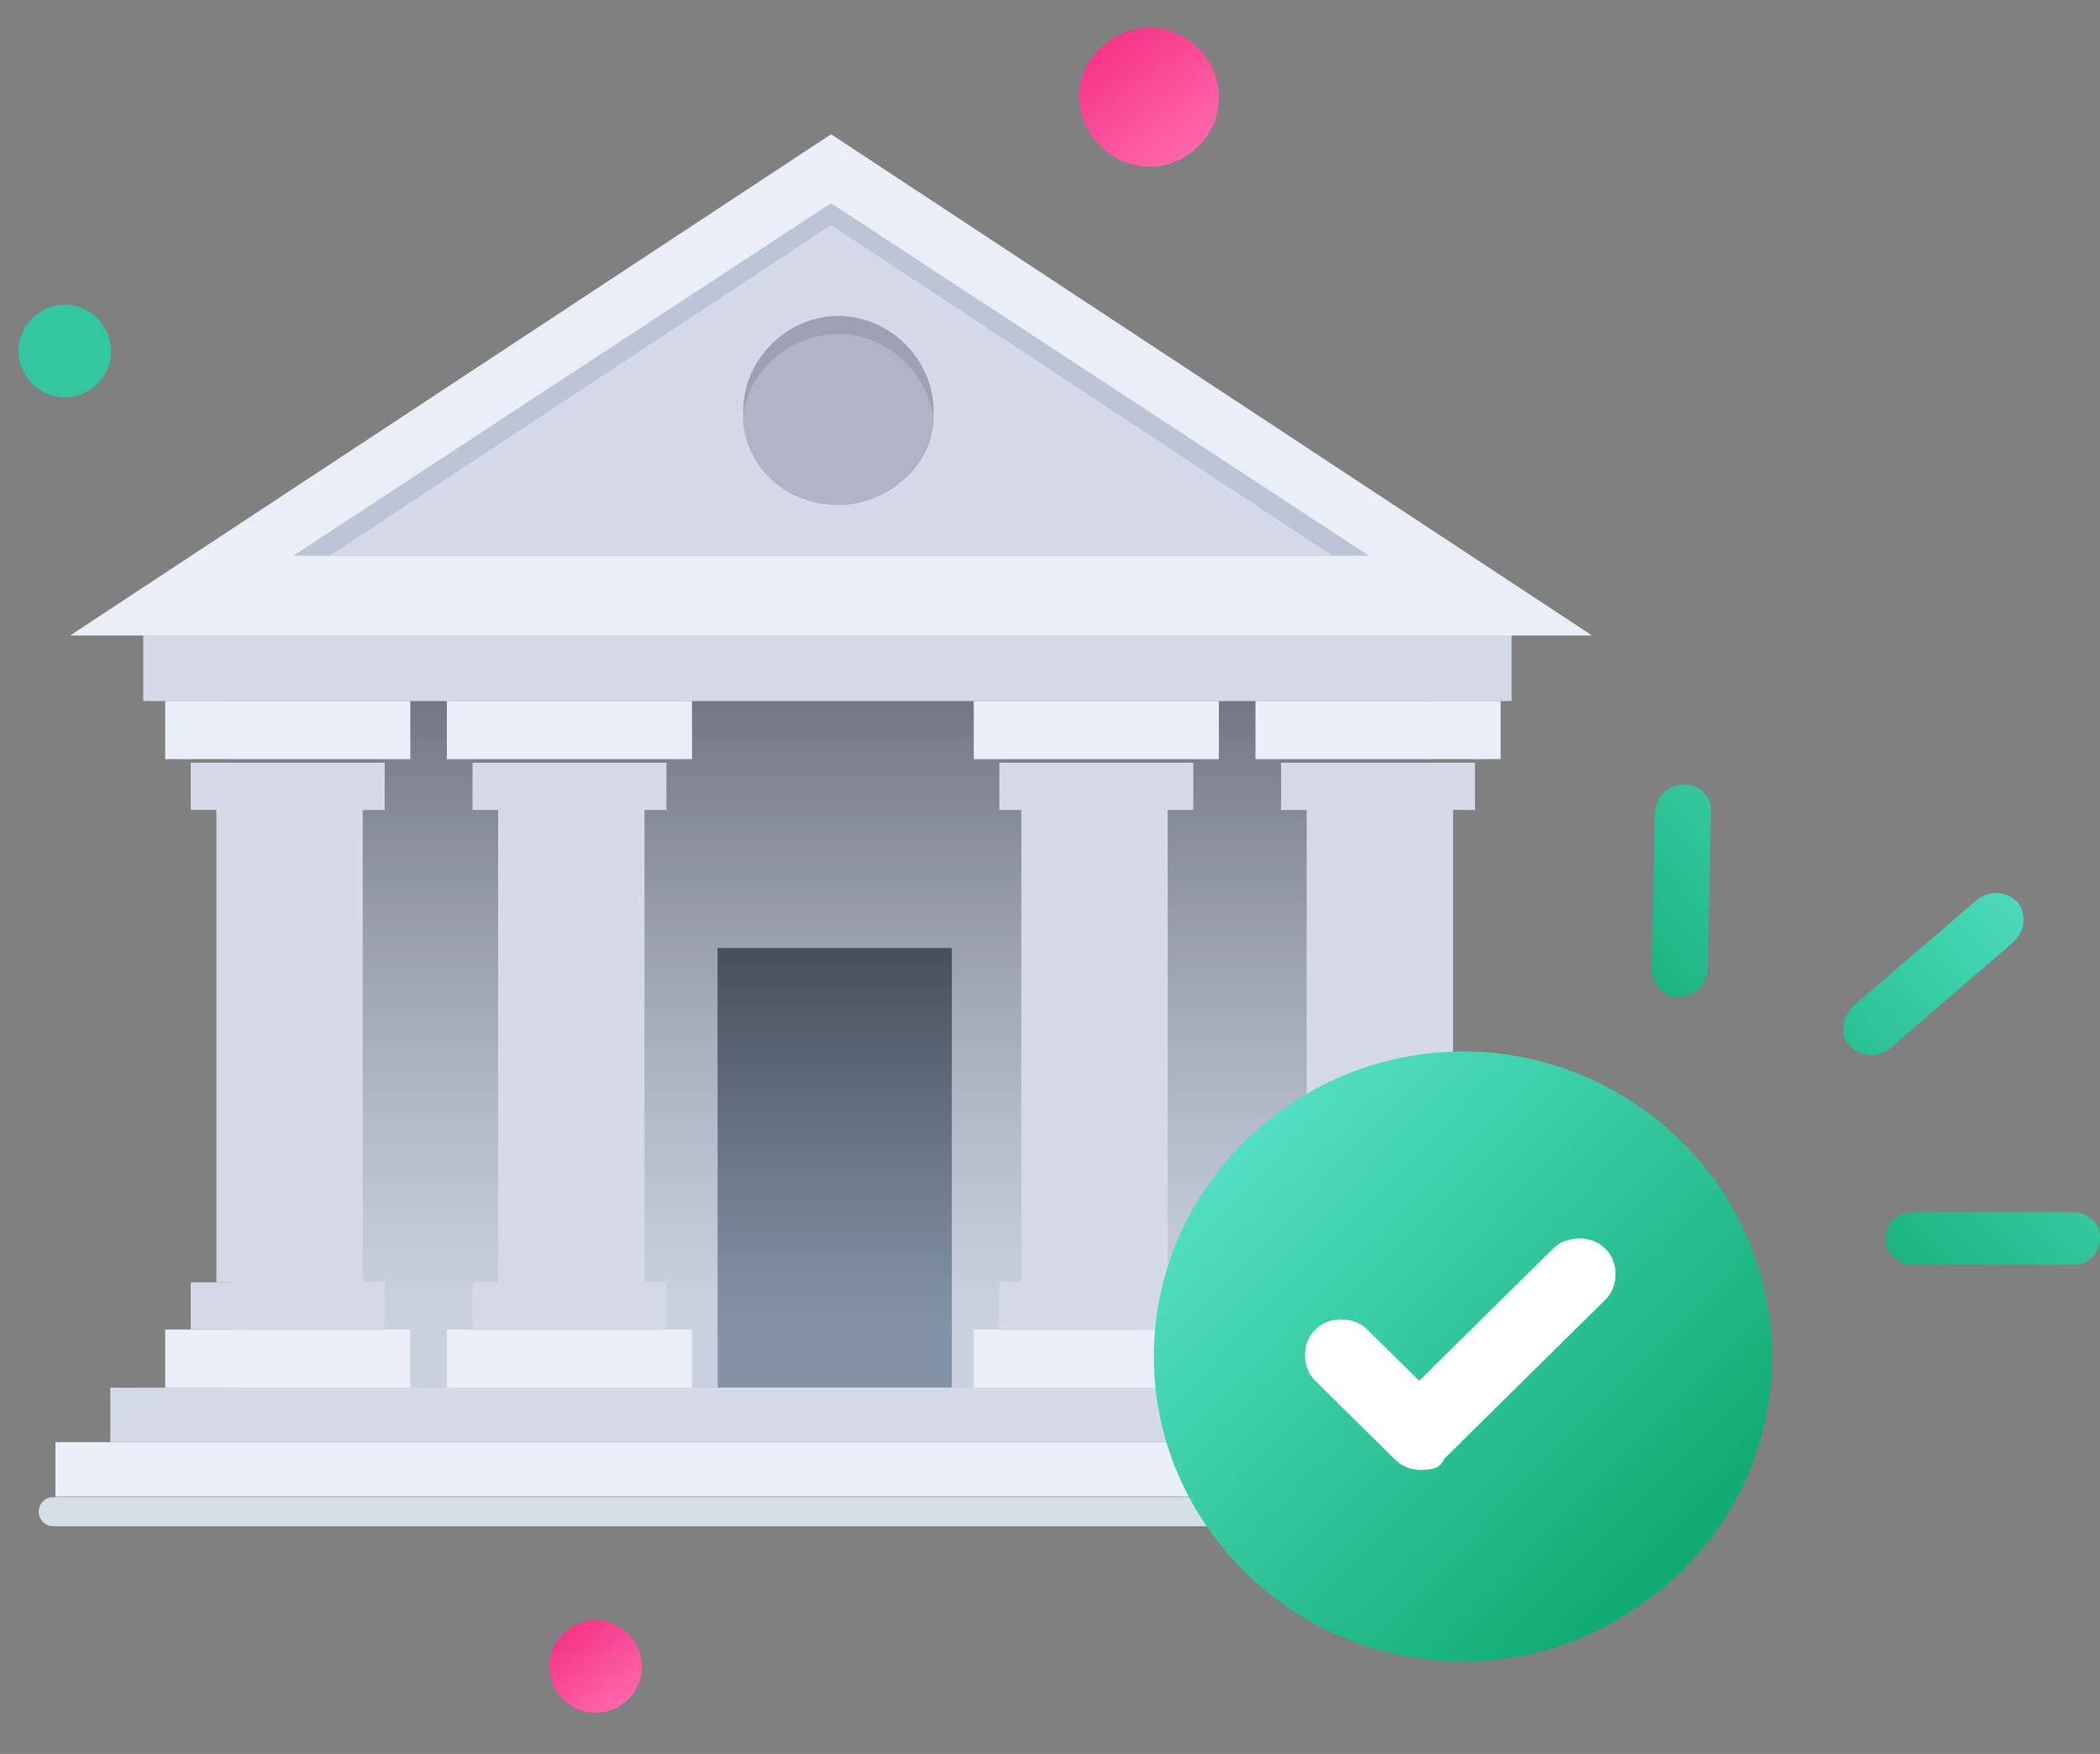 <svg width="91" height="76" viewBox="0 0 91 76" fill="none" xmlns="http://www.w3.org/2000/svg">
<rect x="0" y="0" width="91" height="76" fill="#808080" stroke="none"/>
<path d="M2.307 65.503H67.423" stroke="#D6DEE8" stroke-width="1.26" stroke-linecap="round" stroke-linejoin="round"/>
<path d="M61.856 28.958H10.012V60.92H61.856V28.958Z" fill="#CAD1E0"/>
<path opacity="0.7" d="M61.856 28.958H10.012V60.92H61.856V28.958Z" fill="url(#paint0_linear_13_27)"/>
<path d="M65.502 27.068H6.207V30.377H65.502V27.068Z" fill="#D4DAE8"/>
<path d="M3.035 27.539L36.013 5.817L68.991 27.539H3.035Z" fill="#EAEEF9"/>
<path d="M59.319 24.08H12.707L36.013 8.805L59.319 24.08Z" fill="#BCC5D6"/>
<path d="M57.734 24.08H14.292L36.013 9.753L57.734 24.08Z" fill="#D4DAE8"/>
<path d="M17.78 30.377H7.157V32.894H17.78V30.377Z" fill="#EAEEF9"/>
<path d="M16.67 33.051H8.267V35.098H16.67V33.051Z" fill="#D4DAE8"/>
<path d="M17.78 57.611H7.157V60.129H17.78V57.611Z" fill="#EAEEF9"/>
<path d="M16.67 55.565H8.267V57.611H16.67V55.565Z" fill="#D4DAE8"/>
<path d="M15.719 34.941H9.377V55.564H15.719V34.941Z" fill="#D4DAE8"/>
<path d="M29.988 30.377H19.365V32.894H29.988V30.377Z" fill="#EAEEF9"/>
<path d="M28.878 33.051H20.476V35.098H28.878V33.051Z" fill="#D4DAE8"/>
<path d="M29.988 57.611H19.365V60.129H29.988V57.611Z" fill="#EAEEF9"/>
<path d="M28.878 55.565H20.476V57.611H28.878V55.565Z" fill="#D4DAE8"/>
<path d="M27.927 34.941H21.585V55.564H27.927V34.941Z" fill="#D4DAE8"/>
<path d="M52.819 30.377H42.196V32.894H52.819V30.377Z" fill="#EAEEF9"/>
<path d="M51.709 33.051H43.306V35.098H51.709V33.051Z" fill="#D4DAE8"/>
<path d="M52.819 57.611H42.196V60.129H52.819V57.611Z" fill="#EAEEF9"/>
<path d="M51.709 55.565H43.306V57.611H51.709V55.565Z" fill="#D4DAE8"/>
<path d="M50.599 34.941H44.258V55.564H50.599V34.941Z" fill="#D4DAE8"/>
<path d="M65.027 30.377H54.404V32.894H65.027V30.377Z" fill="#EAEEF9"/>
<path d="M63.917 33.051H55.514V35.098H63.917V33.051Z" fill="#D4DAE8"/>
<path d="M65.027 57.611H54.404V60.129H65.027V57.611Z" fill="#EAEEF9"/>
<path d="M63.917 55.565H55.514V57.611H63.917V55.565Z" fill="#D4DAE8"/>
<path d="M62.966 34.941H56.624V55.564H62.966V34.941Z" fill="#D4DAE8"/>
<path opacity="0.4" d="M41.245 41.081H31.098V60.129H41.245V41.081Z" fill="#1C3754"/>
<path opacity="0.7" d="M41.245 41.081H31.098V60.129H41.245V41.081Z" fill="url(#paint1_linear_13_27)"/>
<path d="M40.452 17.783C40.452 17.94 40.452 17.94 40.452 18.097V18.254C40.294 20.3 38.392 21.876 36.33 21.876C34.11 21.876 32.367 20.3 32.208 18.254V18.097C32.208 17.94 32.208 17.94 32.208 17.783C32.208 15.579 34.11 13.69 36.33 13.69C38.55 13.69 40.452 15.579 40.452 17.783Z" fill="#9CA1B4"/>
<path d="M40.452 18.097C40.294 20.3 38.392 21.876 36.33 21.876C34.11 21.876 32.367 20.3 32.208 18.253V18.097C32.367 16.05 34.269 14.474 36.33 14.474C38.392 14.474 40.135 16.05 40.452 18.097Z" fill="#AFB5C6"/>
<path d="M67.088 60.129H4.78V62.489H67.088V60.129Z" fill="#D4DAE8"/>
<path d="M69.307 62.489H2.401V64.85H69.307V62.489Z" fill="#EAEEF9"/>
<path d="M27.383 70.98C26.732 70.145 25.503 69.911 24.576 70.635C23.742 71.287 23.507 72.515 24.231 73.442C24.883 74.277 26.112 74.511 27.039 73.787C27.965 73.063 28.035 71.814 27.383 70.98Z" fill="url(#paint2_linear_13_27)"/>
<path d="M4.383 13.98C3.732 13.145 2.503 12.911 1.576 13.635C0.742 14.287 0.507 15.515 1.231 16.442C1.883 17.277 3.112 17.511 4.039 16.787C4.965 16.063 5.035 14.814 4.383 13.98Z" fill="#34C79F"/>
<path d="M52.171 2.364C51.193 1.111 49.351 0.761 47.96 1.847C46.57 2.933 46.356 4.666 47.443 6.058C48.421 7.309 50.264 7.661 51.654 6.575C53.044 5.489 53.149 3.615 52.171 2.364Z" fill="url(#paint3_linear_13_27)"/>
<path d="M70.745 69.777C68.621 71.18 66.117 72 63.398 72C56.046 72 50 66.034 50 58.78C50 51.528 56.046 45.562 63.398 45.562C70.745 45.562 76.792 51.528 76.792 58.78C76.792 63.343 74.42 67.437 70.745 69.777Z" fill="url(#paint4_linear_13_27)"/>
<path d="M61.619 63.694C61.145 63.694 60.789 63.577 60.433 63.226L56.995 59.834C56.402 59.248 56.402 58.195 56.995 57.611C57.588 57.026 58.655 57.026 59.248 57.611L61.501 59.834L67.303 54.1C67.904 53.517 68.973 53.517 69.558 54.1C70.159 54.686 70.159 55.739 69.558 56.323L62.568 63.226C62.449 63.577 62.094 63.694 61.619 63.694Z" fill="white"/>
<path fill-rule="evenodd" clip-rule="evenodd" d="M72.714 43.192C72.57 43.192 72.285 43.192 72.143 43.047C71.856 42.773 71.57 42.484 71.57 42.065L71.714 35.127C71.856 34.419 72.285 34 72.999 34C73.714 34 74.142 34.564 74.142 35.127L74 42.065C73.856 42.773 73.429 43.192 72.714 43.192ZM80.142 45.316C80.571 45.735 81.284 45.88 81.857 45.461L87.285 40.793C87.714 40.359 87.856 39.651 87.429 39.087C87 38.668 86.285 38.524 85.714 38.957L80.284 43.611C79.857 44.044 79.713 44.897 80.142 45.316ZM81.857 54.219C81.999 54.508 82.428 54.797 82.857 54.797H89.856C90.571 54.797 91 54.219 91 53.655C91 52.947 90.427 52.528 89.856 52.528H82.857C82.142 52.528 81.713 53.092 81.713 53.655C81.713 53.8 81.713 53.944 81.857 54.219Z" fill="url(#paint5_linear_13_27)"/>
<defs>
<linearGradient id="paint0_linear_13_27" x1="59.896" y1="56.632" x2="59.896" y2="27.03" gradientUnits="userSpaceOnUse">
<stop offset="0.003" stop-color="#606673" stop-opacity="0.01"/>
<stop offset="1" stop-color="#373C47"/>
</linearGradient>
<linearGradient id="paint1_linear_13_27" x1="40.761" y1="58.302" x2="40.761" y2="40.736" gradientUnits="userSpaceOnUse">
<stop offset="0.003" stop-color="#606673" stop-opacity="0.01"/>
<stop offset="1" stop-color="#373C47"/>
</linearGradient>
<linearGradient id="paint2_linear_13_27" x1="28.579" y1="72.541" x2="26.238" y2="69.544" gradientUnits="userSpaceOnUse">
<stop stop-color="#FF66A9"/>
<stop offset="1" stop-color="#F53689"/>
</linearGradient>
<linearGradient id="paint3_linear_13_27" x1="53.861" y1="4.655" x2="50.349" y2="0.16" gradientUnits="userSpaceOnUse">
<stop stop-color="#FF66A9"/>
<stop offset="1" stop-color="#F53689"/>
</linearGradient>
<linearGradient id="paint4_linear_13_27" x1="43.511" y1="60.245" x2="61.768" y2="78.032" gradientUnits="userSpaceOnUse">
<stop stop-color="#51DFC3"/>
<stop offset="0.992" stop-color="#12AB73"/>
</linearGradient>
<linearGradient id="paint5_linear_13_27" x1="95.706" y1="45.55" x2="81.421" y2="58.38" gradientUnits="userSpaceOnUse">
<stop stop-color="#51DFC3"/>
<stop offset="1" stop-color="#12AB73"/>
</linearGradient>
</defs>
</svg>
